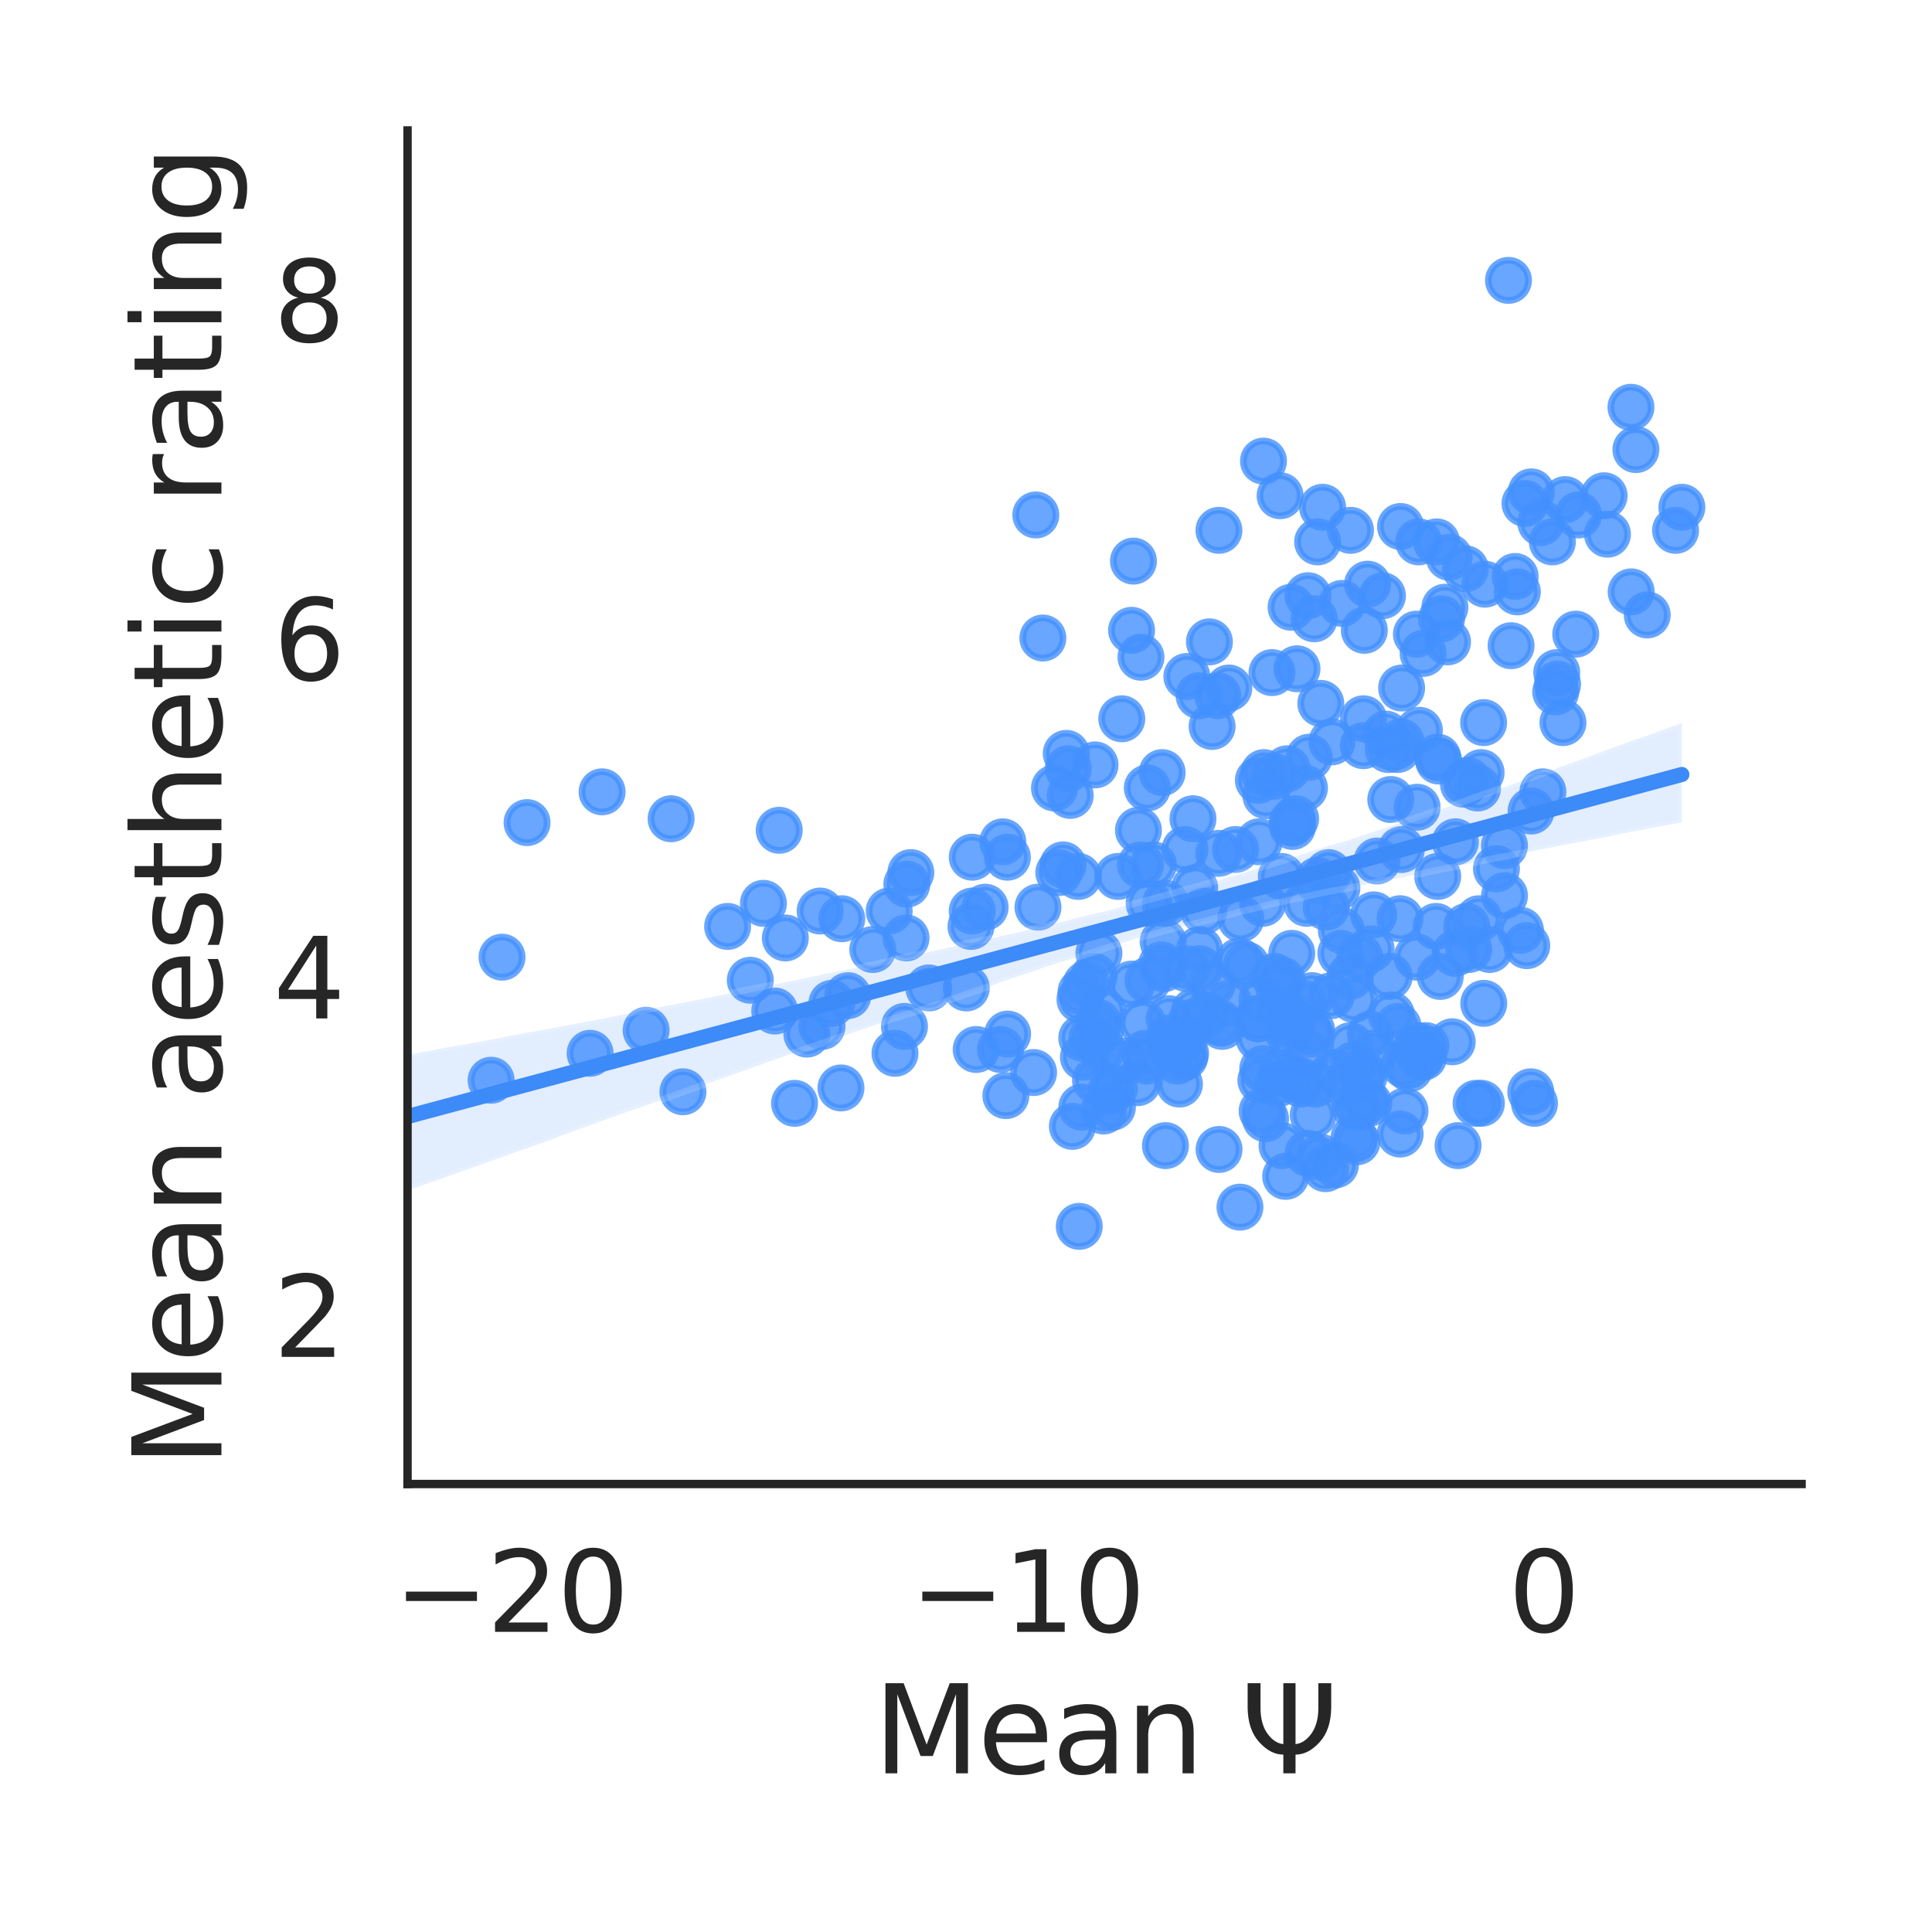 <?xml version="1.0" encoding="utf-8" standalone="no"?>
<!DOCTYPE svg PUBLIC "-//W3C//DTD SVG 1.1//EN"
  "http://www.w3.org/Graphics/SVG/1.1/DTD/svg11.dtd">
<svg xmlns:xlink="http://www.w3.org/1999/xlink" width="288pt" height="288pt" viewBox="0 0 288 288" xmlns="http://www.w3.org/2000/svg" version="1.1">
 <defs>
  <style type="text/css">*{stroke-linejoin: round; stroke-linecap: butt}</style>
 </defs>
 <g id="figure_1">
  <g id="patch_1">
   <path d="M 0 288 
L 288 288 
L 288 0 
L 0 0 
z
" style="fill: #ffffff"/>
  </g>
  <g id="axes_1">
   <g id="patch_2">
    <path d="M 60.75 221.22 
L 268.56 221.22 
L 268.56 19.44 
L 60.75 19.44 
z
" style="fill: #ffffff"/>
   </g>
   <g id="matplotlib.axis_1">
    <g id="xtick_1">
     <g id="text_1">
      <!-- −20 -->
      <g style="fill: #262626" transform="translate(58.732 243.257) scale(0.165 -0.165)">
       <defs>
        <path id="DejaVuSans-2212" d="M 678 2272 
L 4684 2272 
L 4684 1741 
L 678 1741 
L 678 2272 
z
" transform="scale(0.016)"/>
        <path id="DejaVuSans-32" d="M 1228 531 
L 3431 531 
L 3431 0 
L 469 0 
L 469 531 
Q 828 903 1448 1529 
Q 2069 2156 2228 2338 
Q 2531 2678 2651 2914 
Q 2772 3150 2772 3378 
Q 2772 3750 2511 3984 
Q 2250 4219 1831 4219 
Q 1534 4219 1204 4116 
Q 875 4013 500 3803 
L 500 4441 
Q 881 4594 1212 4672 
Q 1544 4750 1819 4750 
Q 2544 4750 2975 4387 
Q 3406 4025 3406 3419 
Q 3406 3131 3298 2873 
Q 3191 2616 2906 2266 
Q 2828 2175 2409 1742 
Q 1991 1309 1228 531 
z
" transform="scale(0.016)"/>
        <path id="DejaVuSans-30" d="M 2034 4250 
Q 1547 4250 1301 3770 
Q 1056 3291 1056 2328 
Q 1056 1369 1301 889 
Q 1547 409 2034 409 
Q 2525 409 2770 889 
Q 3016 1369 3016 2328 
Q 3016 3291 2770 3770 
Q 2525 4250 2034 4250 
z
M 2034 4750 
Q 2819 4750 3233 4129 
Q 3647 3509 3647 2328 
Q 3647 1150 3233 529 
Q 2819 -91 2034 -91 
Q 1250 -91 836 529 
Q 422 1150 422 2328 
Q 422 3509 836 4129 
Q 1250 4750 2034 4750 
z
" transform="scale(0.016)"/>
       </defs>
       <use xlink:href="#DejaVuSans-2212"/>
       <use xlink:href="#DejaVuSans-32" x="83.789"/>
       <use xlink:href="#DejaVuSans-30" x="147.412"/>
      </g>
     </g>
    </g>
    <g id="xtick_2">
     <g id="text_2">
      <!-- −10 -->
      <g style="fill: #262626" transform="translate(135.699 243.257) scale(0.165 -0.165)">
       <defs>
        <path id="DejaVuSans-31" d="M 794 531 
L 1825 531 
L 1825 4091 
L 703 3866 
L 703 4441 
L 1819 4666 
L 2450 4666 
L 2450 531 
L 3481 531 
L 3481 0 
L 794 0 
L 794 531 
z
" transform="scale(0.016)"/>
       </defs>
       <use xlink:href="#DejaVuSans-2212"/>
       <use xlink:href="#DejaVuSans-31" x="83.789"/>
       <use xlink:href="#DejaVuSans-30" x="147.412"/>
      </g>
     </g>
    </g>
    <g id="xtick_3">
     <g id="text_3">
      <!-- 0 -->
      <g style="fill: #262626" transform="translate(224.828 243.257) scale(0.165 -0.165)">
       <use xlink:href="#DejaVuSans-30"/>
      </g>
     </g>
    </g>
    <g id="text_4">
     <!-- Mean $\Psi$ -->
     <g style="fill: #262626" transform="translate(130.185 264.366) scale(0.18 -0.18)">
      <defs>
       <path id="DejaVuSans-4d" d="M 628 4666 
L 1569 4666 
L 2759 1491 
L 3956 4666 
L 4897 4666 
L 4897 0 
L 4281 0 
L 4281 4097 
L 3078 897 
L 2444 897 
L 1241 4097 
L 1241 0 
L 628 0 
L 628 4666 
z
" transform="scale(0.016)"/>
       <path id="DejaVuSans-65" d="M 3597 1894 
L 3597 1613 
L 953 1613 
Q 991 1019 1311 708 
Q 1631 397 2203 397 
Q 2534 397 2845 478 
Q 3156 559 3463 722 
L 3463 178 
Q 3153 47 2828 -22 
Q 2503 -91 2169 -91 
Q 1331 -91 842 396 
Q 353 884 353 1716 
Q 353 2575 817 3079 
Q 1281 3584 2069 3584 
Q 2775 3584 3186 3129 
Q 3597 2675 3597 1894 
z
M 3022 2063 
Q 3016 2534 2758 2815 
Q 2500 3097 2075 3097 
Q 1594 3097 1305 2825 
Q 1016 2553 972 2059 
L 3022 2063 
z
" transform="scale(0.016)"/>
       <path id="DejaVuSans-61" d="M 2194 1759 
Q 1497 1759 1228 1600 
Q 959 1441 959 1056 
Q 959 750 1161 570 
Q 1363 391 1709 391 
Q 2188 391 2477 730 
Q 2766 1069 2766 1631 
L 2766 1759 
L 2194 1759 
z
M 3341 1997 
L 3341 0 
L 2766 0 
L 2766 531 
Q 2569 213 2275 61 
Q 1981 -91 1556 -91 
Q 1019 -91 701 211 
Q 384 513 384 1019 
Q 384 1609 779 1909 
Q 1175 2209 1959 2209 
L 2766 2209 
L 2766 2266 
Q 2766 2663 2505 2880 
Q 2244 3097 1772 3097 
Q 1472 3097 1187 3025 
Q 903 2953 641 2809 
L 641 3341 
Q 956 3463 1253 3523 
Q 1550 3584 1831 3584 
Q 2591 3584 2966 3190 
Q 3341 2797 3341 1997 
z
" transform="scale(0.016)"/>
       <path id="DejaVuSans-6e" d="M 3513 2113 
L 3513 0 
L 2938 0 
L 2938 2094 
Q 2938 2591 2744 2837 
Q 2550 3084 2163 3084 
Q 1697 3084 1428 2787 
Q 1159 2491 1159 1978 
L 1159 0 
L 581 0 
L 581 3500 
L 1159 3500 
L 1159 2956 
Q 1366 3272 1645 3428 
Q 1925 3584 2291 3584 
Q 2894 3584 3203 3211 
Q 3513 2838 3513 2113 
z
" transform="scale(0.016)"/>
       <path id="DejaVuSans-20" transform="scale(0.016)"/>
       <path id="DejaVuSans-3a8" d="M 2206 0 
Q 2209 419 2206 969 
Q 1538 969 950 1625 
Q 375 2263 359 3388 
L 359 4666 
L 1025 4666 
L 1025 3388 
Q 1025 2506 1431 1994 
Q 1775 1556 2206 1513 
L 2206 4666 
L 2838 4666 
L 2838 1513 
Q 3269 1556 3613 1994 
Q 4019 2506 4019 3388 
L 4019 4666 
L 4684 4666 
L 4684 3388 
Q 4669 2263 4094 1625 
Q 3506 969 2838 969 
Q 2834 744 2838 0 
L 2206 0 
z
" transform="scale(0.016)"/>
      </defs>
      <use xlink:href="#DejaVuSans-4d" transform="translate(0 0.094)"/>
      <use xlink:href="#DejaVuSans-65" transform="translate(86.279 0.094)"/>
      <use xlink:href="#DejaVuSans-61" transform="translate(147.803 0.094)"/>
      <use xlink:href="#DejaVuSans-6e" transform="translate(209.082 0.094)"/>
      <use xlink:href="#DejaVuSans-20" transform="translate(272.461 0.094)"/>
      <use xlink:href="#DejaVuSans-3a8" transform="translate(304.248 0.094)"/>
     </g>
    </g>
   </g>
   <g id="matplotlib.axis_2">
    <g id="ytick_1">
     <g id="text_5">
      <!-- 2 -->
      <g style="fill: #262626" transform="translate(40.752 202.266) scale(0.165 -0.165)">
       <use xlink:href="#DejaVuSans-32"/>
      </g>
     </g>
    </g>
    <g id="ytick_2">
     <g id="text_6">
      <!-- 4 -->
      <g style="fill: #262626" transform="translate(40.752 151.821) scale(0.165 -0.165)">
       <defs>
        <path id="DejaVuSans-34" d="M 2419 4116 
L 825 1625 
L 2419 1625 
L 2419 4116 
z
M 2253 4666 
L 3047 4666 
L 3047 1625 
L 3713 1625 
L 3713 1100 
L 3047 1100 
L 3047 0 
L 2419 0 
L 2419 1100 
L 313 1100 
L 313 1709 
L 2253 4666 
z
" transform="scale(0.016)"/>
       </defs>
       <use xlink:href="#DejaVuSans-34"/>
      </g>
     </g>
    </g>
    <g id="ytick_3">
     <g id="text_7">
      <!-- 6 -->
      <g style="fill: #262626" transform="translate(40.752 101.376) scale(0.165 -0.165)">
       <defs>
        <path id="DejaVuSans-36" d="M 2113 2584 
Q 1688 2584 1439 2293 
Q 1191 2003 1191 1497 
Q 1191 994 1439 701 
Q 1688 409 2113 409 
Q 2538 409 2786 701 
Q 3034 994 3034 1497 
Q 3034 2003 2786 2293 
Q 2538 2584 2113 2584 
z
M 3366 4563 
L 3366 3988 
Q 3128 4100 2886 4159 
Q 2644 4219 2406 4219 
Q 1781 4219 1451 3797 
Q 1122 3375 1075 2522 
Q 1259 2794 1537 2939 
Q 1816 3084 2150 3084 
Q 2853 3084 3261 2657 
Q 3669 2231 3669 1497 
Q 3669 778 3244 343 
Q 2819 -91 2113 -91 
Q 1303 -91 875 529 
Q 447 1150 447 2328 
Q 447 3434 972 4092 
Q 1497 4750 2381 4750 
Q 2619 4750 2861 4703 
Q 3103 4656 3366 4563 
z
" transform="scale(0.016)"/>
       </defs>
       <use xlink:href="#DejaVuSans-36"/>
      </g>
     </g>
    </g>
    <g id="ytick_4">
     <g id="text_8">
      <!-- 8 -->
      <g style="fill: #262626" transform="translate(40.752 50.931) scale(0.165 -0.165)">
       <defs>
        <path id="DejaVuSans-38" d="M 2034 2216 
Q 1584 2216 1326 1975 
Q 1069 1734 1069 1313 
Q 1069 891 1326 650 
Q 1584 409 2034 409 
Q 2484 409 2743 651 
Q 3003 894 3003 1313 
Q 3003 1734 2745 1975 
Q 2488 2216 2034 2216 
z
M 1403 2484 
Q 997 2584 770 2862 
Q 544 3141 544 3541 
Q 544 4100 942 4425 
Q 1341 4750 2034 4750 
Q 2731 4750 3128 4425 
Q 3525 4100 3525 3541 
Q 3525 3141 3298 2862 
Q 3072 2584 2669 2484 
Q 3125 2378 3379 2068 
Q 3634 1759 3634 1313 
Q 3634 634 3220 271 
Q 2806 -91 2034 -91 
Q 1263 -91 848 271 
Q 434 634 434 1313 
Q 434 1759 690 2068 
Q 947 2378 1403 2484 
z
M 1172 3481 
Q 1172 3119 1398 2916 
Q 1625 2713 2034 2713 
Q 2441 2713 2670 2916 
Q 2900 3119 2900 3481 
Q 2900 3844 2670 4047 
Q 2441 4250 2034 4250 
Q 1625 4250 1398 4047 
Q 1172 3844 1172 3481 
z
" transform="scale(0.016)"/>
       </defs>
       <use xlink:href="#DejaVuSans-38"/>
      </g>
     </g>
    </g>
    <g id="text_9">
     <!-- Mean aesthetic rating -->
     <g style="fill: #262626" transform="translate(33.008 218.722) rotate(-90) scale(0.18 -0.18)">
      <defs>
       <path id="DejaVuSans-73" d="M 2834 3397 
L 2834 2853 
Q 2591 2978 2328 3040 
Q 2066 3103 1784 3103 
Q 1356 3103 1142 2972 
Q 928 2841 928 2578 
Q 928 2378 1081 2264 
Q 1234 2150 1697 2047 
L 1894 2003 
Q 2506 1872 2764 1633 
Q 3022 1394 3022 966 
Q 3022 478 2636 193 
Q 2250 -91 1575 -91 
Q 1294 -91 989 -36 
Q 684 19 347 128 
L 347 722 
Q 666 556 975 473 
Q 1284 391 1588 391 
Q 1994 391 2212 530 
Q 2431 669 2431 922 
Q 2431 1156 2273 1281 
Q 2116 1406 1581 1522 
L 1381 1569 
Q 847 1681 609 1914 
Q 372 2147 372 2553 
Q 372 3047 722 3315 
Q 1072 3584 1716 3584 
Q 2034 3584 2315 3537 
Q 2597 3491 2834 3397 
z
" transform="scale(0.016)"/>
       <path id="DejaVuSans-74" d="M 1172 4494 
L 1172 3500 
L 2356 3500 
L 2356 3053 
L 1172 3053 
L 1172 1153 
Q 1172 725 1289 603 
Q 1406 481 1766 481 
L 2356 481 
L 2356 0 
L 1766 0 
Q 1100 0 847 248 
Q 594 497 594 1153 
L 594 3053 
L 172 3053 
L 172 3500 
L 594 3500 
L 594 4494 
L 1172 4494 
z
" transform="scale(0.016)"/>
       <path id="DejaVuSans-68" d="M 3513 2113 
L 3513 0 
L 2938 0 
L 2938 2094 
Q 2938 2591 2744 2837 
Q 2550 3084 2163 3084 
Q 1697 3084 1428 2787 
Q 1159 2491 1159 1978 
L 1159 0 
L 581 0 
L 581 4863 
L 1159 4863 
L 1159 2956 
Q 1366 3272 1645 3428 
Q 1925 3584 2291 3584 
Q 2894 3584 3203 3211 
Q 3513 2838 3513 2113 
z
" transform="scale(0.016)"/>
       <path id="DejaVuSans-69" d="M 603 3500 
L 1178 3500 
L 1178 0 
L 603 0 
L 603 3500 
z
M 603 4863 
L 1178 4863 
L 1178 4134 
L 603 4134 
L 603 4863 
z
" transform="scale(0.016)"/>
       <path id="DejaVuSans-63" d="M 3122 3366 
L 3122 2828 
Q 2878 2963 2633 3030 
Q 2388 3097 2138 3097 
Q 1578 3097 1268 2742 
Q 959 2388 959 1747 
Q 959 1106 1268 751 
Q 1578 397 2138 397 
Q 2388 397 2633 464 
Q 2878 531 3122 666 
L 3122 134 
Q 2881 22 2623 -34 
Q 2366 -91 2075 -91 
Q 1284 -91 818 406 
Q 353 903 353 1747 
Q 353 2603 823 3093 
Q 1294 3584 2113 3584 
Q 2378 3584 2631 3529 
Q 2884 3475 3122 3366 
z
" transform="scale(0.016)"/>
       <path id="DejaVuSans-72" d="M 2631 2963 
Q 2534 3019 2420 3045 
Q 2306 3072 2169 3072 
Q 1681 3072 1420 2755 
Q 1159 2438 1159 1844 
L 1159 0 
L 581 0 
L 581 3500 
L 1159 3500 
L 1159 2956 
Q 1341 3275 1631 3429 
Q 1922 3584 2338 3584 
Q 2397 3584 2469 3576 
Q 2541 3569 2628 3553 
L 2631 2963 
z
" transform="scale(0.016)"/>
       <path id="DejaVuSans-67" d="M 2906 1791 
Q 2906 2416 2648 2759 
Q 2391 3103 1925 3103 
Q 1463 3103 1205 2759 
Q 947 2416 947 1791 
Q 947 1169 1205 825 
Q 1463 481 1925 481 
Q 2391 481 2648 825 
Q 2906 1169 2906 1791 
z
M 3481 434 
Q 3481 -459 3084 -895 
Q 2688 -1331 1869 -1331 
Q 1566 -1331 1297 -1286 
Q 1028 -1241 775 -1147 
L 775 -588 
Q 1028 -725 1275 -790 
Q 1522 -856 1778 -856 
Q 2344 -856 2625 -561 
Q 2906 -266 2906 331 
L 2906 616 
Q 2728 306 2450 153 
Q 2172 0 1784 0 
Q 1141 0 747 490 
Q 353 981 353 1791 
Q 353 2603 747 3093 
Q 1141 3584 1784 3584 
Q 2172 3584 2450 3431 
Q 2728 3278 2906 2969 
L 2906 3500 
L 3481 3500 
L 3481 434 
z
" transform="scale(0.016)"/>
      </defs>
      <use xlink:href="#DejaVuSans-4d"/>
      <use xlink:href="#DejaVuSans-65" x="86.279"/>
      <use xlink:href="#DejaVuSans-61" x="147.803"/>
      <use xlink:href="#DejaVuSans-6e" x="209.082"/>
      <use xlink:href="#DejaVuSans-20" x="272.461"/>
      <use xlink:href="#DejaVuSans-61" x="304.248"/>
      <use xlink:href="#DejaVuSans-65" x="365.527"/>
      <use xlink:href="#DejaVuSans-73" x="427.051"/>
      <use xlink:href="#DejaVuSans-74" x="479.15"/>
      <use xlink:href="#DejaVuSans-68" x="518.359"/>
      <use xlink:href="#DejaVuSans-65" x="581.738"/>
      <use xlink:href="#DejaVuSans-74" x="643.262"/>
      <use xlink:href="#DejaVuSans-69" x="682.471"/>
      <use xlink:href="#DejaVuSans-63" x="710.254"/>
      <use xlink:href="#DejaVuSans-20" x="765.234"/>
      <use xlink:href="#DejaVuSans-72" x="797.021"/>
      <use xlink:href="#DejaVuSans-61" x="838.135"/>
      <use xlink:href="#DejaVuSans-74" x="899.414"/>
      <use xlink:href="#DejaVuSans-69" x="938.623"/>
      <use xlink:href="#DejaVuSans-6e" x="966.406"/>
      <use xlink:href="#DejaVuSans-67" x="1029.785"/>
     </g>
    </g>
   </g>
   <g id="PathCollection_1">
    <defs>
     <path id="m6c531c084f" d="M 0 3 
C 0.796 3 1.559 2.684 2.121 2.121 
C 2.684 1.559 3 0.796 3 0 
C 3 -0.796 2.684 -1.559 2.121 -2.121 
C 1.559 -2.684 0.796 -3 0 -3 
C -0.796 -3 -1.559 -2.684 -2.121 -2.121 
C -2.684 -1.559 -3 -0.796 -3 0 
C -3 0.796 -2.684 1.559 -2.121 2.121 
C -1.559 2.684 -0.796 3 0 3 
z
" style="stroke: #4390ff; stroke-opacity: 0.8"/>
    </defs>
    <g clip-path="url(#pec58d8f1db)">
     <use xlink:href="#m6c531c084f" x="211.246" y="142.686" style="fill: #4390ff; fill-opacity: 0.8; stroke: #4390ff; stroke-opacity: 0.8"/>
     <use xlink:href="#m6c531c084f" x="221.16" y="107.719" style="fill: #4390ff; fill-opacity: 0.8; stroke: #4390ff; stroke-opacity: 0.8"/>
     <use xlink:href="#m6c531c084f" x="194.985" y="88.802" style="fill: #4390ff; fill-opacity: 0.8; stroke: #4390ff; stroke-opacity: 0.8"/>
     <use xlink:href="#m6c531c084f" x="187.582" y="116.317" style="fill: #4390ff; fill-opacity: 0.8; stroke: #4390ff; stroke-opacity: 0.8"/>
     <use xlink:href="#m6c531c084f" x="194.454" y="117.464" style="fill: #4390ff; fill-opacity: 0.8; stroke: #4390ff; stroke-opacity: 0.8"/>
     <use xlink:href="#m6c531c084f" x="201.331" y="155.871" style="fill: #4390ff; fill-opacity: 0.8; stroke: #4390ff; stroke-opacity: 0.8"/>
     <use xlink:href="#m6c531c084f" x="201.984" y="165.043" style="fill: #4390ff; fill-opacity: 0.8; stroke: #4390ff; stroke-opacity: 0.8"/>
     <use xlink:href="#m6c531c084f" x="195.76" y="166.189" style="fill: #4390ff; fill-opacity: 0.8; stroke: #4390ff; stroke-opacity: 0.8"/>
     <use xlink:href="#m6c531c084f" x="204.776" y="136.381" style="fill: #4390ff; fill-opacity: 0.8; stroke: #4390ff; stroke-opacity: 0.8"/>
     <use xlink:href="#m6c531c084f" x="198.883" y="159.883" style="fill: #4390ff; fill-opacity: 0.8; stroke: #4390ff; stroke-opacity: 0.8"/>
     <use xlink:href="#m6c531c084f" x="175.816" y="161.603" style="fill: #4390ff; fill-opacity: 0.8; stroke: #4390ff; stroke-opacity: 0.8"/>
     <use xlink:href="#m6c531c084f" x="192.602" y="160.457" style="fill: #4390ff; fill-opacity: 0.8; stroke: #4390ff; stroke-opacity: 0.8"/>
     <use xlink:href="#m6c531c084f" x="162.783" y="154.724" style="fill: #4390ff; fill-opacity: 0.8; stroke: #4390ff; stroke-opacity: 0.8"/>
     <use xlink:href="#m6c531c084f" x="228.239" y="120.903" style="fill: #4390ff; fill-opacity: 0.8; stroke: #4390ff; stroke-opacity: 0.8"/>
     <use xlink:href="#m6c531c084f" x="211.243" y="120.33" style="fill: #4390ff; fill-opacity: 0.8; stroke: #4390ff; stroke-opacity: 0.8"/>
     <use xlink:href="#m6c531c084f" x="163.239" y="114.024" style="fill: #4390ff; fill-opacity: 0.8; stroke: #4390ff; stroke-opacity: 0.8"/>
     <use xlink:href="#m6c531c084f" x="176.637" y="126.636" style="fill: #4390ff; fill-opacity: 0.8; stroke: #4390ff; stroke-opacity: 0.8"/>
     <use xlink:href="#m6c531c084f" x="181.678" y="127.209" style="fill: #4390ff; fill-opacity: 0.8; stroke: #4390ff; stroke-opacity: 0.8"/>
     <use xlink:href="#m6c531c084f" x="100.037" y="122.05" style="fill: #4390ff; fill-opacity: 0.8; stroke: #4390ff; stroke-opacity: 0.8"/>
     <use xlink:href="#m6c531c084f" x="125.484" y="136.954" style="fill: #4390ff; fill-opacity: 0.8; stroke: #4390ff; stroke-opacity: 0.8"/>
     <use xlink:href="#m6c531c084f" x="118.441" y="164.469" style="fill: #4390ff; fill-opacity: 0.8; stroke: #4390ff; stroke-opacity: 0.8"/>
     <use xlink:href="#m6c531c084f" x="163.814" y="142.113" style="fill: #4390ff; fill-opacity: 0.8; stroke: #4390ff; stroke-opacity: 0.8"/>
     <use xlink:href="#m6c531c084f" x="211.143" y="94.534" style="fill: #4390ff; fill-opacity: 0.8; stroke: #4390ff; stroke-opacity: 0.8"/>
     <use xlink:href="#m6c531c084f" x="227.326" y="75.044" style="fill: #4390ff; fill-opacity: 0.8; stroke: #4390ff; stroke-opacity: 0.8"/>
     <use xlink:href="#m6c531c084f" x="211.15" y="156.444" style="fill: #4390ff; fill-opacity: 0.8; stroke: #4390ff; stroke-opacity: 0.8"/>
     <use xlink:href="#m6c531c084f" x="209.441" y="165.616" style="fill: #4390ff; fill-opacity: 0.8; stroke: #4390ff; stroke-opacity: 0.8"/>
     <use xlink:href="#m6c531c084f" x="210.129" y="159.31" style="fill: #4390ff; fill-opacity: 0.8; stroke: #4390ff; stroke-opacity: 0.8"/>
     <use xlink:href="#m6c531c084f" x="228.187" y="162.75" style="fill: #4390ff; fill-opacity: 0.8; stroke: #4390ff; stroke-opacity: 0.8"/>
     <use xlink:href="#m6c531c084f" x="184.731" y="143.26" style="fill: #4390ff; fill-opacity: 0.8; stroke: #4390ff; stroke-opacity: 0.8"/>
     <use xlink:href="#m6c531c084f" x="187.536" y="151.858" style="fill: #4390ff; fill-opacity: 0.8; stroke: #4390ff; stroke-opacity: 0.8"/>
     <use xlink:href="#m6c531c084f" x="203.123" y="159.883" style="fill: #4390ff; fill-opacity: 0.8; stroke: #4390ff; stroke-opacity: 0.8"/>
     <use xlink:href="#m6c531c084f" x="171.114" y="146.126" style="fill: #4390ff; fill-opacity: 0.8; stroke: #4390ff; stroke-opacity: 0.8"/>
     <use xlink:href="#m6c531c084f" x="163.719" y="152.431" style="fill: #4390ff; fill-opacity: 0.8; stroke: #4390ff; stroke-opacity: 0.8"/>
     <use xlink:href="#m6c531c084f" x="192.224" y="153.005" style="fill: #4390ff; fill-opacity: 0.8; stroke: #4390ff; stroke-opacity: 0.8"/>
     <use xlink:href="#m6c531c084f" x="220.461" y="136.954" style="fill: #4390ff; fill-opacity: 0.8; stroke: #4390ff; stroke-opacity: 0.8"/>
     <use xlink:href="#m6c531c084f" x="195.524" y="153.578" style="fill: #4390ff; fill-opacity: 0.8; stroke: #4390ff; stroke-opacity: 0.8"/>
     <use xlink:href="#m6c531c084f" x="196.839" y="172.495" style="fill: #4390ff; fill-opacity: 0.8; stroke: #4390ff; stroke-opacity: 0.8"/>
     <use xlink:href="#m6c531c084f" x="178.057" y="150.712" style="fill: #4390ff; fill-opacity: 0.8; stroke: #4390ff; stroke-opacity: 0.8"/>
     <use xlink:href="#m6c531c084f" x="174.137" y="155.871" style="fill: #4390ff; fill-opacity: 0.8; stroke: #4390ff; stroke-opacity: 0.8"/>
     <use xlink:href="#m6c531c084f" x="191.132" y="146.126" style="fill: #4390ff; fill-opacity: 0.8; stroke: #4390ff; stroke-opacity: 0.8"/>
     <use xlink:href="#m6c531c084f" x="192.607" y="122.623" style="fill: #4390ff; fill-opacity: 0.8; stroke: #4390ff; stroke-opacity: 0.8"/>
     <use xlink:href="#m6c531c084f" x="181.534" y="103.706" style="fill: #4390ff; fill-opacity: 0.8; stroke: #4390ff; stroke-opacity: 0.8"/>
     <use xlink:href="#m6c531c084f" x="189.94" y="115.744" style="fill: #4390ff; fill-opacity: 0.8; stroke: #4390ff; stroke-opacity: 0.8"/>
     <use xlink:href="#m6c531c084f" x="184.176" y="126.636" style="fill: #4390ff; fill-opacity: 0.8; stroke: #4390ff; stroke-opacity: 0.8"/>
     <use xlink:href="#m6c531c084f" x="184.839" y="179.947" style="fill: #4390ff; fill-opacity: 0.8; stroke: #4390ff; stroke-opacity: 0.8"/>
     <use xlink:href="#m6c531c084f" x="188.651" y="166.762" style="fill: #4390ff; fill-opacity: 0.8; stroke: #4390ff; stroke-opacity: 0.8"/>
     <use xlink:href="#m6c531c084f" x="183.228" y="149.565" style="fill: #4390ff; fill-opacity: 0.8; stroke: #4390ff; stroke-opacity: 0.8"/>
     <use xlink:href="#m6c531c084f" x="164.334" y="156.444" style="fill: #4390ff; fill-opacity: 0.8; stroke: #4390ff; stroke-opacity: 0.8"/>
     <use xlink:href="#m6c531c084f" x="199.88" y="142.113" style="fill: #4390ff; fill-opacity: 0.8; stroke: #4390ff; stroke-opacity: 0.8"/>
     <use xlink:href="#m6c531c084f" x="168.69" y="146.699" style="fill: #4390ff; fill-opacity: 0.8; stroke: #4390ff; stroke-opacity: 0.8"/>
     <use xlink:href="#m6c531c084f" x="150.171" y="127.782" style="fill: #4390ff; fill-opacity: 0.8; stroke: #4390ff; stroke-opacity: 0.8"/>
     <use xlink:href="#m6c531c084f" x="135.778" y="130.075" style="fill: #4390ff; fill-opacity: 0.8; stroke: #4390ff; stroke-opacity: 0.8"/>
     <use xlink:href="#m6c531c084f" x="208.893" y="126.636" style="fill: #4390ff; fill-opacity: 0.8; stroke: #4390ff; stroke-opacity: 0.8"/>
     <use xlink:href="#m6c531c084f" x="208.777" y="78.484" style="fill: #4390ff; fill-opacity: 0.8; stroke: #4390ff; stroke-opacity: 0.8"/>
     <use xlink:href="#m6c531c084f" x="215.389" y="90.522" style="fill: #4390ff; fill-opacity: 0.8; stroke: #4390ff; stroke-opacity: 0.8"/>
     <use xlink:href="#m6c531c084f" x="228.268" y="73.324" style="fill: #4390ff; fill-opacity: 0.8; stroke: #4390ff; stroke-opacity: 0.8"/>
     <use xlink:href="#m6c531c084f" x="211.478" y="80.777" style="fill: #4390ff; fill-opacity: 0.8; stroke: #4390ff; stroke-opacity: 0.8"/>
     <use xlink:href="#m6c531c084f" x="214.152" y="80.777" style="fill: #4390ff; fill-opacity: 0.8; stroke: #4390ff; stroke-opacity: 0.8"/>
     <use xlink:href="#m6c531c084f" x="226.189" y="88.229" style="fill: #4390ff; fill-opacity: 0.8; stroke: #4390ff; stroke-opacity: 0.8"/>
     <use xlink:href="#m6c531c084f" x="229.679" y="77.91" style="fill: #4390ff; fill-opacity: 0.8; stroke: #4390ff; stroke-opacity: 0.8"/>
     <use xlink:href="#m6c531c084f" x="245.55" y="91.668" style="fill: #4390ff; fill-opacity: 0.8; stroke: #4390ff; stroke-opacity: 0.8"/>
     <use xlink:href="#m6c531c084f" x="202.704" y="142.686" style="fill: #4390ff; fill-opacity: 0.8; stroke: #4390ff; stroke-opacity: 0.8"/>
     <use xlink:href="#m6c531c084f" x="191.109" y="170.775" style="fill: #4390ff; fill-opacity: 0.8; stroke: #4390ff; stroke-opacity: 0.8"/>
     <use xlink:href="#m6c531c084f" x="179.754" y="151.285" style="fill: #4390ff; fill-opacity: 0.8; stroke: #4390ff; stroke-opacity: 0.8"/>
     <use xlink:href="#m6c531c084f" x="216.479" y="155.298" style="fill: #4390ff; fill-opacity: 0.8; stroke: #4390ff; stroke-opacity: 0.8"/>
     <use xlink:href="#m6c531c084f" x="204.875" y="157.017" style="fill: #4390ff; fill-opacity: 0.8; stroke: #4390ff; stroke-opacity: 0.8"/>
     <use xlink:href="#m6c531c084f" x="160.99" y="148.992" style="fill: #4390ff; fill-opacity: 0.8; stroke: #4390ff; stroke-opacity: 0.8"/>
     <use xlink:href="#m6c531c084f" x="169.596" y="161.39" style="fill: #4390ff; fill-opacity: 0.8; stroke: #4390ff; stroke-opacity: 0.8"/>
     <use xlink:href="#m6c531c084f" x="228.743" y="164.469" style="fill: #4390ff; fill-opacity: 0.8; stroke: #4390ff; stroke-opacity: 0.8"/>
     <use xlink:href="#m6c531c084f" x="201.828" y="148.992" style="fill: #4390ff; fill-opacity: 0.8; stroke: #4390ff; stroke-opacity: 0.8"/>
     <use xlink:href="#m6c531c084f" x="176.908" y="144.406" style="fill: #4390ff; fill-opacity: 0.8; stroke: #4390ff; stroke-opacity: 0.8"/>
     <use xlink:href="#m6c531c084f" x="214.696" y="145.553" style="fill: #4390ff; fill-opacity: 0.8; stroke: #4390ff; stroke-opacity: 0.8"/>
     <use xlink:href="#m6c531c084f" x="231.908" y="103.133" style="fill: #4390ff; fill-opacity: 0.8; stroke: #4390ff; stroke-opacity: 0.8"/>
     <use xlink:href="#m6c531c084f" x="232.064" y="100.267" style="fill: #4390ff; fill-opacity: 0.8; stroke: #4390ff; stroke-opacity: 0.8"/>
     <use xlink:href="#m6c531c084f" x="218.787" y="116.317" style="fill: #4390ff; fill-opacity: 0.8; stroke: #4390ff; stroke-opacity: 0.8"/>
     <use xlink:href="#m6c531c084f" x="216.916" y="142.113" style="fill: #4390ff; fill-opacity: 0.8; stroke: #4390ff; stroke-opacity: 0.8"/>
     <use xlink:href="#m6c531c084f" x="192.168" y="154.151" style="fill: #4390ff; fill-opacity: 0.8; stroke: #4390ff; stroke-opacity: 0.8"/>
     <use xlink:href="#m6c531c084f" x="150.204" y="154.151" style="fill: #4390ff; fill-opacity: 0.8; stroke: #4390ff; stroke-opacity: 0.8"/>
     <use xlink:href="#m6c531c084f" x="161.151" y="147.845" style="fill: #4390ff; fill-opacity: 0.8; stroke: #4390ff; stroke-opacity: 0.8"/>
     <use xlink:href="#m6c531c084f" x="165.824" y="165.043" style="fill: #4390ff; fill-opacity: 0.8; stroke: #4390ff; stroke-opacity: 0.8"/>
     <use xlink:href="#m6c531c084f" x="164.512" y="165.616" style="fill: #4390ff; fill-opacity: 0.8; stroke: #4390ff; stroke-opacity: 0.8"/>
     <use xlink:href="#m6c531c084f" x="199.076" y="173.641" style="fill: #4390ff; fill-opacity: 0.8; stroke: #4390ff; stroke-opacity: 0.8"/>
     <use xlink:href="#m6c531c084f" x="181.721" y="171.348" style="fill: #4390ff; fill-opacity: 0.8; stroke: #4390ff; stroke-opacity: 0.8"/>
     <use xlink:href="#m6c531c084f" x="190.412" y="161.603" style="fill: #4390ff; fill-opacity: 0.8; stroke: #4390ff; stroke-opacity: 0.8"/>
     <use xlink:href="#m6c531c084f" x="197.601" y="174.214" style="fill: #4390ff; fill-opacity: 0.8; stroke: #4390ff; stroke-opacity: 0.8"/>
     <use xlink:href="#m6c531c084f" x="217.351" y="170.775" style="fill: #4390ff; fill-opacity: 0.8; stroke: #4390ff; stroke-opacity: 0.8"/>
     <use xlink:href="#m6c531c084f" x="220.04" y="164.469" style="fill: #4390ff; fill-opacity: 0.8; stroke: #4390ff; stroke-opacity: 0.8"/>
     <use xlink:href="#m6c531c084f" x="208.719" y="169.055" style="fill: #4390ff; fill-opacity: 0.8; stroke: #4390ff; stroke-opacity: 0.8"/>
     <use xlink:href="#m6c531c084f" x="194.996" y="171.921" style="fill: #4390ff; fill-opacity: 0.8; stroke: #4390ff; stroke-opacity: 0.8"/>
     <use xlink:href="#m6c531c084f" x="208.702" y="136.954" style="fill: #4390ff; fill-opacity: 0.8; stroke: #4390ff; stroke-opacity: 0.8"/>
     <use xlink:href="#m6c531c084f" x="208.305" y="111.731" style="fill: #4390ff; fill-opacity: 0.8; stroke: #4390ff; stroke-opacity: 0.8"/>
     <use xlink:href="#m6c531c084f" x="183.18" y="102.56" style="fill: #4390ff; fill-opacity: 0.8; stroke: #4390ff; stroke-opacity: 0.8"/>
     <use xlink:href="#m6c531c084f" x="159.539" y="118.57" style="fill: #4390ff; fill-opacity: 0.8; stroke: #4390ff; stroke-opacity: 0.8"/>
     <use xlink:href="#m6c531c084f" x="209.342" y="158.737" style="fill: #4390ff; fill-opacity: 0.8; stroke: #4390ff; stroke-opacity: 0.8"/>
     <use xlink:href="#m6c531c084f" x="227.593" y="140.967" style="fill: #4390ff; fill-opacity: 0.8; stroke: #4390ff; stroke-opacity: 0.8"/>
     <use xlink:href="#m6c531c084f" x="224.268" y="126.062" style="fill: #4390ff; fill-opacity: 0.8; stroke: #4390ff; stroke-opacity: 0.8"/>
     <use xlink:href="#m6c531c084f" x="218.158" y="116.891" style="fill: #4390ff; fill-opacity: 0.8; stroke: #4390ff; stroke-opacity: 0.8"/>
     <use xlink:href="#m6c531c084f" x="206.587" y="109.438" style="fill: #4390ff; fill-opacity: 0.8; stroke: #4390ff; stroke-opacity: 0.8"/>
     <use xlink:href="#m6c531c084f" x="221.18" y="149.565" style="fill: #4390ff; fill-opacity: 0.8; stroke: #4390ff; stroke-opacity: 0.8"/>
     <use xlink:href="#m6c531c084f" x="193.741" y="161.03" style="fill: #4390ff; fill-opacity: 0.8; stroke: #4390ff; stroke-opacity: 0.8"/>
     <use xlink:href="#m6c531c084f" x="188.145" y="165.616" style="fill: #4390ff; fill-opacity: 0.8; stroke: #4390ff; stroke-opacity: 0.8"/>
     <use xlink:href="#m6c531c084f" x="194.968" y="157.017" style="fill: #4390ff; fill-opacity: 0.8; stroke: #4390ff; stroke-opacity: 0.8"/>
     <use xlink:href="#m6c531c084f" x="196.053" y="161.603" style="fill: #4390ff; fill-opacity: 0.8; stroke: #4390ff; stroke-opacity: 0.8"/>
     <use xlink:href="#m6c531c084f" x="194.348" y="149.565" style="fill: #4390ff; fill-opacity: 0.8; stroke: #4390ff; stroke-opacity: 0.8"/>
     <use xlink:href="#m6c531c084f" x="163.083" y="145.553" style="fill: #4390ff; fill-opacity: 0.8; stroke: #4390ff; stroke-opacity: 0.8"/>
     <use xlink:href="#m6c531c084f" x="195.319" y="154.151" style="fill: #4390ff; fill-opacity: 0.8; stroke: #4390ff; stroke-opacity: 0.8"/>
     <use xlink:href="#m6c531c084f" x="181.728" y="152.431" style="fill: #4390ff; fill-opacity: 0.8; stroke: #4390ff; stroke-opacity: 0.8"/>
     <use xlink:href="#m6c531c084f" x="161.507" y="157.591" style="fill: #4390ff; fill-opacity: 0.8; stroke: #4390ff; stroke-opacity: 0.8"/>
     <use xlink:href="#m6c531c084f" x="192.716" y="152.431" style="fill: #4390ff; fill-opacity: 0.8; stroke: #4390ff; stroke-opacity: 0.8"/>
     <use xlink:href="#m6c531c084f" x="174.274" y="154.724" style="fill: #4390ff; fill-opacity: 0.8; stroke: #4390ff; stroke-opacity: 0.8"/>
     <use xlink:href="#m6c531c084f" x="198.459" y="148.419" style="fill: #4390ff; fill-opacity: 0.8; stroke: #4390ff; stroke-opacity: 0.8"/>
     <use xlink:href="#m6c531c084f" x="207.415" y="151.285" style="fill: #4390ff; fill-opacity: 0.8; stroke: #4390ff; stroke-opacity: 0.8"/>
     <use xlink:href="#m6c531c084f" x="187.958" y="161.03" style="fill: #4390ff; fill-opacity: 0.8; stroke: #4390ff; stroke-opacity: 0.8"/>
     <use xlink:href="#m6c531c084f" x="202.568" y="165.043" style="fill: #4390ff; fill-opacity: 0.8; stroke: #4390ff; stroke-opacity: 0.8"/>
     <use xlink:href="#m6c531c084f" x="212.545" y="155.871" style="fill: #4390ff; fill-opacity: 0.8; stroke: #4390ff; stroke-opacity: 0.8"/>
     <use xlink:href="#m6c531c084f" x="204.26" y="154.151" style="fill: #4390ff; fill-opacity: 0.8; stroke: #4390ff; stroke-opacity: 0.8"/>
     <use xlink:href="#m6c531c084f" x="159.855" y="167.909" style="fill: #4390ff; fill-opacity: 0.8; stroke: #4390ff; stroke-opacity: 0.8"/>
     <use xlink:href="#m6c531c084f" x="190.626" y="147.272" style="fill: #4390ff; fill-opacity: 0.8; stroke: #4390ff; stroke-opacity: 0.8"/>
     <use xlink:href="#m6c531c084f" x="200.539" y="161.603" style="fill: #4390ff; fill-opacity: 0.8; stroke: #4390ff; stroke-opacity: 0.8"/>
     <use xlink:href="#m6c531c084f" x="182.174" y="153.005" style="fill: #4390ff; fill-opacity: 0.8; stroke: #4390ff; stroke-opacity: 0.8"/>
     <use xlink:href="#m6c531c084f" x="160.881" y="182.813" style="fill: #4390ff; fill-opacity: 0.8; stroke: #4390ff; stroke-opacity: 0.8"/>
     <use xlink:href="#m6c531c084f" x="206.948" y="111.731" style="fill: #4390ff; fill-opacity: 0.8; stroke: #4390ff; stroke-opacity: 0.8"/>
     <use xlink:href="#m6c531c084f" x="225.254" y="96.254" style="fill: #4390ff; fill-opacity: 0.8; stroke: #4390ff; stroke-opacity: 0.8"/>
     <use xlink:href="#m6c531c084f" x="232.188" y="101.986" style="fill: #4390ff; fill-opacity: 0.8; stroke: #4390ff; stroke-opacity: 0.8"/>
     <use xlink:href="#m6c531c084f" x="168.683" y="93.961" style="fill: #4390ff; fill-opacity: 0.8; stroke: #4390ff; stroke-opacity: 0.8"/>
     <use xlink:href="#m6c531c084f" x="220.251" y="117.464" style="fill: #4390ff; fill-opacity: 0.8; stroke: #4390ff; stroke-opacity: 0.8"/>
     <use xlink:href="#m6c531c084f" x="232.987" y="107.719" style="fill: #4390ff; fill-opacity: 0.8; stroke: #4390ff; stroke-opacity: 0.8"/>
     <use xlink:href="#m6c531c084f" x="229.998" y="118.037" style="fill: #4390ff; fill-opacity: 0.8; stroke: #4390ff; stroke-opacity: 0.8"/>
     <use xlink:href="#m6c531c084f" x="231.409" y="80.777" style="fill: #4390ff; fill-opacity: 0.8; stroke: #4390ff; stroke-opacity: 0.8"/>
     <use xlink:href="#m6c531c084f" x="214.469" y="113.451" style="fill: #4390ff; fill-opacity: 0.8; stroke: #4390ff; stroke-opacity: 0.8"/>
     <use xlink:href="#m6c531c084f" x="222.051" y="141.54" style="fill: #4390ff; fill-opacity: 0.8; stroke: #4390ff; stroke-opacity: 0.8"/>
     <use xlink:href="#m6c531c084f" x="187.606" y="151.858" style="fill: #4390ff; fill-opacity: 0.8; stroke: #4390ff; stroke-opacity: 0.8"/>
     <use xlink:href="#m6c531c084f" x="174.587" y="156.444" style="fill: #4390ff; fill-opacity: 0.8; stroke: #4390ff; stroke-opacity: 0.8"/>
     <use xlink:href="#m6c531c084f" x="171.299" y="134.661" style="fill: #4390ff; fill-opacity: 0.8; stroke: #4390ff; stroke-opacity: 0.8"/>
     <use xlink:href="#m6c531c084f" x="161.256" y="154.724" style="fill: #4390ff; fill-opacity: 0.8; stroke: #4390ff; stroke-opacity: 0.8"/>
     <use xlink:href="#m6c531c084f" x="211.736" y="157.591" style="fill: #4390ff; fill-opacity: 0.8; stroke: #4390ff; stroke-opacity: 0.8"/>
     <use xlink:href="#m6c531c084f" x="212.211" y="157.591" style="fill: #4390ff; fill-opacity: 0.8; stroke: #4390ff; stroke-opacity: 0.8"/>
     <use xlink:href="#m6c531c084f" x="178.823" y="144.406" style="fill: #4390ff; fill-opacity: 0.8; stroke: #4390ff; stroke-opacity: 0.8"/>
     <use xlink:href="#m6c531c084f" x="204.033" y="164.469" style="fill: #4390ff; fill-opacity: 0.8; stroke: #4390ff; stroke-opacity: 0.8"/>
     <use xlink:href="#m6c531c084f" x="214.075" y="138.1" style="fill: #4390ff; fill-opacity: 0.8; stroke: #4390ff; stroke-opacity: 0.8"/>
     <use xlink:href="#m6c531c084f" x="203.259" y="107.146" style="fill: #4390ff; fill-opacity: 0.8; stroke: #4390ff; stroke-opacity: 0.8"/>
     <use xlink:href="#m6c531c084f" x="168.962" y="83.643" style="fill: #4390ff; fill-opacity: 0.8; stroke: #4390ff; stroke-opacity: 0.8"/>
     <use xlink:href="#m6c531c084f" x="154.408" y="76.764" style="fill: #4390ff; fill-opacity: 0.8; stroke: #4390ff; stroke-opacity: 0.8"/>
     <use xlink:href="#m6c531c084f" x="188.344" y="68.739" style="fill: #4390ff; fill-opacity: 0.8; stroke: #4390ff; stroke-opacity: 0.8"/>
     <use xlink:href="#m6c531c084f" x="243.862" y="67.019" style="fill: #4390ff; fill-opacity: 0.8; stroke: #4390ff; stroke-opacity: 0.8"/>
     <use xlink:href="#m6c531c084f" x="243.126" y="60.713" style="fill: #4390ff; fill-opacity: 0.8; stroke: #4390ff; stroke-opacity: 0.8"/>
     <use xlink:href="#m6c531c084f" x="249.774" y="79.057" style="fill: #4390ff; fill-opacity: 0.8; stroke: #4390ff; stroke-opacity: 0.8"/>
     <use xlink:href="#m6c531c084f" x="171.935" y="128.929" style="fill: #4390ff; fill-opacity: 0.8; stroke: #4390ff; stroke-opacity: 0.8"/>
     <use xlink:href="#m6c531c084f" x="158.947" y="112.305" style="fill: #4390ff; fill-opacity: 0.8; stroke: #4390ff; stroke-opacity: 0.8"/>
     <use xlink:href="#m6c531c084f" x="179.468" y="135.807" style="fill: #4390ff; fill-opacity: 0.8; stroke: #4390ff; stroke-opacity: 0.8"/>
     <use xlink:href="#m6c531c084f" x="211.322" y="155.871" style="fill: #4390ff; fill-opacity: 0.8; stroke: #4390ff; stroke-opacity: 0.8"/>
     <use xlink:href="#m6c531c084f" x="201.285" y="145.553" style="fill: #4390ff; fill-opacity: 0.8; stroke: #4390ff; stroke-opacity: 0.8"/>
     <use xlink:href="#m6c531c084f" x="192.563" y="142.113" style="fill: #4390ff; fill-opacity: 0.8; stroke: #4390ff; stroke-opacity: 0.8"/>
     <use xlink:href="#m6c531c084f" x="135.18" y="131.795" style="fill: #4390ff; fill-opacity: 0.8; stroke: #4390ff; stroke-opacity: 0.8"/>
     <use xlink:href="#m6c531c084f" x="87.966" y="157.017" style="fill: #4390ff; fill-opacity: 0.8; stroke: #4390ff; stroke-opacity: 0.8"/>
     <use xlink:href="#m6c531c084f" x="125.363" y="162.176" style="fill: #4390ff; fill-opacity: 0.8; stroke: #4390ff; stroke-opacity: 0.8"/>
     <use xlink:href="#m6c531c084f" x="187.657" y="154.724" style="fill: #4390ff; fill-opacity: 0.8; stroke: #4390ff; stroke-opacity: 0.8"/>
     <use xlink:href="#m6c531c084f" x="161.261" y="165.043" style="fill: #4390ff; fill-opacity: 0.8; stroke: #4390ff; stroke-opacity: 0.8"/>
     <use xlink:href="#m6c531c084f" x="163.307" y="161.03" style="fill: #4390ff; fill-opacity: 0.8; stroke: #4390ff; stroke-opacity: 0.8"/>
     <use xlink:href="#m6c531c084f" x="176.592" y="154.724" style="fill: #4390ff; fill-opacity: 0.8; stroke: #4390ff; stroke-opacity: 0.8"/>
     <use xlink:href="#m6c531c084f" x="166.141" y="162.176" style="fill: #4390ff; fill-opacity: 0.8; stroke: #4390ff; stroke-opacity: 0.8"/>
     <use xlink:href="#m6c531c084f" x="202.277" y="170.202" style="fill: #4390ff; fill-opacity: 0.8; stroke: #4390ff; stroke-opacity: 0.8"/>
     <use xlink:href="#m6c531c084f" x="180.716" y="146.699" style="fill: #4390ff; fill-opacity: 0.8; stroke: #4390ff; stroke-opacity: 0.8"/>
     <use xlink:href="#m6c531c084f" x="160.736" y="130.648" style="fill: #4390ff; fill-opacity: 0.8; stroke: #4390ff; stroke-opacity: 0.8"/>
     <use xlink:href="#m6c531c084f" x="193.34" y="99.693" style="fill: #4390ff; fill-opacity: 0.8; stroke: #4390ff; stroke-opacity: 0.8"/>
     <use xlink:href="#m6c531c084f" x="195.9" y="92.241" style="fill: #4390ff; fill-opacity: 0.8; stroke: #4390ff; stroke-opacity: 0.8"/>
     <use xlink:href="#m6c531c084f" x="243.159" y="88.229" style="fill: #4390ff; fill-opacity: 0.8; stroke: #4390ff; stroke-opacity: 0.8"/>
     <use xlink:href="#m6c531c084f" x="204.394" y="141.447" style="fill: #4390ff; fill-opacity: 0.8; stroke: #4390ff; stroke-opacity: 0.8"/>
     <use xlink:href="#m6c531c084f" x="194.787" y="134.661" style="fill: #4390ff; fill-opacity: 0.8; stroke: #4390ff; stroke-opacity: 0.8"/>
     <use xlink:href="#m6c531c084f" x="173.737" y="134.661" style="fill: #4390ff; fill-opacity: 0.8; stroke: #4390ff; stroke-opacity: 0.8"/>
     <use xlink:href="#m6c531c084f" x="226.652" y="138.674" style="fill: #4390ff; fill-opacity: 0.8; stroke: #4390ff; stroke-opacity: 0.8"/>
     <use xlink:href="#m6c531c084f" x="203.426" y="163.896" style="fill: #4390ff; fill-opacity: 0.8; stroke: #4390ff; stroke-opacity: 0.8"/>
     <use xlink:href="#m6c531c084f" x="188.24" y="159.31" style="fill: #4390ff; fill-opacity: 0.8; stroke: #4390ff; stroke-opacity: 0.8"/>
     <use xlink:href="#m6c531c084f" x="205.267" y="128.355" style="fill: #4390ff; fill-opacity: 0.8; stroke: #4390ff; stroke-opacity: 0.8"/>
     <use xlink:href="#m6c531c084f" x="113.801" y="134.661" style="fill: #4390ff; fill-opacity: 0.8; stroke: #4390ff; stroke-opacity: 0.8"/>
     <use xlink:href="#m6c531c084f" x="159.245" y="114.598" style="fill: #4390ff; fill-opacity: 0.8; stroke: #4390ff; stroke-opacity: 0.8"/>
     <use xlink:href="#m6c531c084f" x="144.927" y="135.807" style="fill: #4390ff; fill-opacity: 0.8; stroke: #4390ff; stroke-opacity: 0.8"/>
     <use xlink:href="#m6c531c084f" x="120.279" y="154.151" style="fill: #4390ff; fill-opacity: 0.8; stroke: #4390ff; stroke-opacity: 0.8"/>
     <use xlink:href="#m6c531c084f" x="190.645" y="150.712" style="fill: #4390ff; fill-opacity: 0.8; stroke: #4390ff; stroke-opacity: 0.8"/>
     <use xlink:href="#m6c531c084f" x="193.139" y="122.05" style="fill: #4390ff; fill-opacity: 0.8; stroke: #4390ff; stroke-opacity: 0.8"/>
     <use xlink:href="#m6c531c084f" x="161.916" y="146.699" style="fill: #4390ff; fill-opacity: 0.8; stroke: #4390ff; stroke-opacity: 0.8"/>
     <use xlink:href="#m6c531c084f" x="154.075" y="159.883" style="fill: #4390ff; fill-opacity: 0.8; stroke: #4390ff; stroke-opacity: 0.8"/>
     <use xlink:href="#m6c531c084f" x="173.73" y="170.775" style="fill: #4390ff; fill-opacity: 0.8; stroke: #4390ff; stroke-opacity: 0.8"/>
     <use xlink:href="#m6c531c084f" x="176.597" y="157.591" style="fill: #4390ff; fill-opacity: 0.8; stroke: #4390ff; stroke-opacity: 0.8"/>
     <use xlink:href="#m6c531c084f" x="184.968" y="136.954" style="fill: #4390ff; fill-opacity: 0.8; stroke: #4390ff; stroke-opacity: 0.8"/>
     <use xlink:href="#m6c531c084f" x="132.55" y="135.807" style="fill: #4390ff; fill-opacity: 0.8; stroke: #4390ff; stroke-opacity: 0.8"/>
     <use xlink:href="#m6c531c084f" x="175.527" y="158.164" style="fill: #4390ff; fill-opacity: 0.8; stroke: #4390ff; stroke-opacity: 0.8"/>
     <use xlink:href="#m6c531c084f" x="169.703" y="123.769" style="fill: #4390ff; fill-opacity: 0.8; stroke: #4390ff; stroke-opacity: 0.8"/>
     <use xlink:href="#m6c531c084f" x="189.616" y="100.267" style="fill: #4390ff; fill-opacity: 0.8; stroke: #4390ff; stroke-opacity: 0.8"/>
     <use xlink:href="#m6c531c084f" x="188.416" y="115.171" style="fill: #4390ff; fill-opacity: 0.8; stroke: #4390ff; stroke-opacity: 0.8"/>
     <use xlink:href="#m6c531c084f" x="158.467" y="128.929" style="fill: #4390ff; fill-opacity: 0.8; stroke: #4390ff; stroke-opacity: 0.8"/>
     <use xlink:href="#m6c531c084f" x="195.163" y="112.878" style="fill: #4390ff; fill-opacity: 0.8; stroke: #4390ff; stroke-opacity: 0.8"/>
     <use xlink:href="#m6c531c084f" x="208.936" y="102.56" style="fill: #4390ff; fill-opacity: 0.8; stroke: #4390ff; stroke-opacity: 0.8"/>
     <use xlink:href="#m6c531c084f" x="203.378" y="93.961" style="fill: #4390ff; fill-opacity: 0.8; stroke: #4390ff; stroke-opacity: 0.8"/>
     <use xlink:href="#m6c531c084f" x="203.234" y="111.158" style="fill: #4390ff; fill-opacity: 0.8; stroke: #4390ff; stroke-opacity: 0.8"/>
     <use xlink:href="#m6c531c084f" x="216.032" y="83.069" style="fill: #4390ff; fill-opacity: 0.8; stroke: #4390ff; stroke-opacity: 0.8"/>
     <use xlink:href="#m6c531c084f" x="218.444" y="84.789" style="fill: #4390ff; fill-opacity: 0.8; stroke: #4390ff; stroke-opacity: 0.8"/>
     <use xlink:href="#m6c531c084f" x="221.346" y="87.082" style="fill: #4390ff; fill-opacity: 0.8; stroke: #4390ff; stroke-opacity: 0.8"/>
     <use xlink:href="#m6c531c084f" x="203.871" y="87.082" style="fill: #4390ff; fill-opacity: 0.8; stroke: #4390ff; stroke-opacity: 0.8"/>
     <use xlink:href="#m6c531c084f" x="215.78" y="95.681" style="fill: #4390ff; fill-opacity: 0.8; stroke: #4390ff; stroke-opacity: 0.8"/>
     <use xlink:href="#m6c531c084f" x="234.891" y="94.534" style="fill: #4390ff; fill-opacity: 0.8; stroke: #4390ff; stroke-opacity: 0.8"/>
     <use xlink:href="#m6c531c084f" x="196.888" y="104.853" style="fill: #4390ff; fill-opacity: 0.8; stroke: #4390ff; stroke-opacity: 0.8"/>
     <use xlink:href="#m6c531c084f" x="170.675" y="157.017" style="fill: #4390ff; fill-opacity: 0.8; stroke: #4390ff; stroke-opacity: 0.8"/>
     <use xlink:href="#m6c531c084f" x="170.268" y="152.431" style="fill: #4390ff; fill-opacity: 0.8; stroke: #4390ff; stroke-opacity: 0.8"/>
     <use xlink:href="#m6c531c084f" x="130.104" y="141.54" style="fill: #4390ff; fill-opacity: 0.8; stroke: #4390ff; stroke-opacity: 0.8"/>
     <use xlink:href="#m6c531c084f" x="170.008" y="128.929" style="fill: #4390ff; fill-opacity: 0.8; stroke: #4390ff; stroke-opacity: 0.8"/>
     <use xlink:href="#m6c531c084f" x="180.686" y="108.292" style="fill: #4390ff; fill-opacity: 0.8; stroke: #4390ff; stroke-opacity: 0.8"/>
     <use xlink:href="#m6c531c084f" x="192.681" y="123.196" style="fill: #4390ff; fill-opacity: 0.8; stroke: #4390ff; stroke-opacity: 0.8"/>
     <use xlink:href="#m6c531c084f" x="173.479" y="144.406" style="fill: #4390ff; fill-opacity: 0.8; stroke: #4390ff; stroke-opacity: 0.8"/>
     <use xlink:href="#m6c531c084f" x="78.569" y="122.623" style="fill: #4390ff; fill-opacity: 0.8; stroke: #4390ff; stroke-opacity: 0.8"/>
     <use xlink:href="#m6c531c084f" x="74.837" y="142.686" style="fill: #4390ff; fill-opacity: 0.8; stroke: #4390ff; stroke-opacity: 0.8"/>
     <use xlink:href="#m6c531c084f" x="27.469" y="138.1" style="fill: #4390ff; fill-opacity: 0.8; stroke: #4390ff; stroke-opacity: 0.8"/>
     <use xlink:href="#m6c531c084f" x="96.316" y="153.578" style="fill: #4390ff; fill-opacity: 0.8; stroke: #4390ff; stroke-opacity: 0.8"/>
     <use xlink:href="#m6c531c084f" x="73.209" y="161.03" style="fill: #4390ff; fill-opacity: 0.8; stroke: #4390ff; stroke-opacity: 0.8"/>
     <use xlink:href="#m6c531c084f" x="133.414" y="157.017" style="fill: #4390ff; fill-opacity: 0.8; stroke: #4390ff; stroke-opacity: 0.8"/>
     <use xlink:href="#m6c531c084f" x="191.651" y="175.361" style="fill: #4390ff; fill-opacity: 0.8; stroke: #4390ff; stroke-opacity: 0.8"/>
     <use xlink:href="#m6c531c084f" x="135.063" y="139.82" style="fill: #4390ff; fill-opacity: 0.8; stroke: #4390ff; stroke-opacity: 0.8"/>
     <use xlink:href="#m6c531c084f" x="116.159" y="123.769" style="fill: #4390ff; fill-opacity: 0.8; stroke: #4390ff; stroke-opacity: 0.8"/>
     <use xlink:href="#m6c531c084f" x="198.034" y="130.075" style="fill: #4390ff; fill-opacity: 0.8; stroke: #4390ff; stroke-opacity: 0.8"/>
     <use xlink:href="#m6c531c084f" x="176.736" y="157.017" style="fill: #4390ff; fill-opacity: 0.8; stroke: #4390ff; stroke-opacity: 0.8"/>
     <use xlink:href="#m6c531c084f" x="145.516" y="156.444" style="fill: #4390ff; fill-opacity: 0.8; stroke: #4390ff; stroke-opacity: 0.8"/>
     <use xlink:href="#m6c531c084f" x="115.491" y="150.712" style="fill: #4390ff; fill-opacity: 0.8; stroke: #4390ff; stroke-opacity: 0.8"/>
     <use xlink:href="#m6c531c084f" x="134.829" y="153.005" style="fill: #4390ff; fill-opacity: 0.8; stroke: #4390ff; stroke-opacity: 0.8"/>
     <use xlink:href="#m6c531c084f" x="138.453" y="147.272" style="fill: #4390ff; fill-opacity: 0.8; stroke: #4390ff; stroke-opacity: 0.8"/>
     <use xlink:href="#m6c531c084f" x="173.135" y="143.833" style="fill: #4390ff; fill-opacity: 0.8; stroke: #4390ff; stroke-opacity: 0.8"/>
     <use xlink:href="#m6c531c084f" x="149.136" y="156.444" style="fill: #4390ff; fill-opacity: 0.8; stroke: #4390ff; stroke-opacity: 0.8"/>
     <use xlink:href="#m6c531c084f" x="122.537" y="153.005" style="fill: #4390ff; fill-opacity: 0.8; stroke: #4390ff; stroke-opacity: 0.8"/>
     <use xlink:href="#m6c531c084f" x="149.945" y="163.323" style="fill: #4390ff; fill-opacity: 0.8; stroke: #4390ff; stroke-opacity: 0.8"/>
     <use xlink:href="#m6c531c084f" x="164.404" y="150.712" style="fill: #4390ff; fill-opacity: 0.8; stroke: #4390ff; stroke-opacity: 0.8"/>
     <use xlink:href="#m6c531c084f" x="146.851" y="135.234" style="fill: #4390ff; fill-opacity: 0.8; stroke: #4390ff; stroke-opacity: 0.8"/>
     <use xlink:href="#m6c531c084f" x="171.028" y="117.464" style="fill: #4390ff; fill-opacity: 0.8; stroke: #4390ff; stroke-opacity: 0.8"/>
     <use xlink:href="#m6c531c084f" x="191.862" y="114.598" style="fill: #4390ff; fill-opacity: 0.8; stroke: #4390ff; stroke-opacity: 0.8"/>
     <use xlink:href="#m6c531c084f" x="180.284" y="95.681" style="fill: #4390ff; fill-opacity: 0.8; stroke: #4390ff; stroke-opacity: 0.8"/>
     <use xlink:href="#m6c531c084f" x="218.643" y="138.1" style="fill: #4390ff; fill-opacity: 0.8; stroke: #4390ff; stroke-opacity: 0.8"/>
     <use xlink:href="#m6c531c084f" x="144.74" y="138.1" style="fill: #4390ff; fill-opacity: 0.8; stroke: #4390ff; stroke-opacity: 0.8"/>
     <use xlink:href="#m6c531c084f" x="124.003" y="149.565" style="fill: #4390ff; fill-opacity: 0.8; stroke: #4390ff; stroke-opacity: 0.8"/>
     <use xlink:href="#m6c531c084f" x="174.283" y="151.858" style="fill: #4390ff; fill-opacity: 0.8; stroke: #4390ff; stroke-opacity: 0.8"/>
     <use xlink:href="#m6c531c084f" x="177.467" y="152.431" style="fill: #4390ff; fill-opacity: 0.8; stroke: #4390ff; stroke-opacity: 0.8"/>
     <use xlink:href="#m6c531c084f" x="193.921" y="161.603" style="fill: #4390ff; fill-opacity: 0.8; stroke: #4390ff; stroke-opacity: 0.8"/>
     <use xlink:href="#m6c531c084f" x="178.816" y="141.54" style="fill: #4390ff; fill-opacity: 0.8; stroke: #4390ff; stroke-opacity: 0.8"/>
     <use xlink:href="#m6c531c084f" x="191.005" y="130.648" style="fill: #4390ff; fill-opacity: 0.8; stroke: #4390ff; stroke-opacity: 0.8"/>
     <use xlink:href="#m6c531c084f" x="164.038" y="153.578" style="fill: #4390ff; fill-opacity: 0.8; stroke: #4390ff; stroke-opacity: 0.8"/>
     <use xlink:href="#m6c531c084f" x="154.73" y="135.234" style="fill: #4390ff; fill-opacity: 0.8; stroke: #4390ff; stroke-opacity: 0.8"/>
     <use xlink:href="#m6c531c084f" x="117.064" y="139.82" style="fill: #4390ff; fill-opacity: 0.8; stroke: #4390ff; stroke-opacity: 0.8"/>
     <use xlink:href="#m6c531c084f" x="157.834" y="130.075" style="fill: #4390ff; fill-opacity: 0.8; stroke: #4390ff; stroke-opacity: 0.8"/>
     <use xlink:href="#m6c531c084f" x="199.289" y="132.368" style="fill: #4390ff; fill-opacity: 0.8; stroke: #4390ff; stroke-opacity: 0.8"/>
     <use xlink:href="#m6c531c084f" x="208.834" y="110.585" style="fill: #4390ff; fill-opacity: 0.8; stroke: #4390ff; stroke-opacity: 0.8"/>
     <use xlink:href="#m6c531c084f" x="196.414" y="80.777" style="fill: #4390ff; fill-opacity: 0.8; stroke: #4390ff; stroke-opacity: 0.8"/>
     <use xlink:href="#m6c531c084f" x="200.054" y="89.948" style="fill: #4390ff; fill-opacity: 0.8; stroke: #4390ff; stroke-opacity: 0.8"/>
     <use xlink:href="#m6c531c084f" x="190.822" y="73.898" style="fill: #4390ff; fill-opacity: 0.8; stroke: #4390ff; stroke-opacity: 0.8"/>
     <use xlink:href="#m6c531c084f" x="201.317" y="79.057" style="fill: #4390ff; fill-opacity: 0.8; stroke: #4390ff; stroke-opacity: 0.8"/>
     <use xlink:href="#m6c531c084f" x="197.158" y="75.617" style="fill: #4390ff; fill-opacity: 0.8; stroke: #4390ff; stroke-opacity: 0.8"/>
     <use xlink:href="#m6c531c084f" x="235.3" y="76.764" style="fill: #4390ff; fill-opacity: 0.8; stroke: #4390ff; stroke-opacity: 0.8"/>
     <use xlink:href="#m6c531c084f" x="220.829" y="164.469" style="fill: #4390ff; fill-opacity: 0.8; stroke: #4390ff; stroke-opacity: 0.8"/>
     <use xlink:href="#m6c531c084f" x="218.946" y="141.54" style="fill: #4390ff; fill-opacity: 0.8; stroke: #4390ff; stroke-opacity: 0.8"/>
     <use xlink:href="#m6c531c084f" x="203.34" y="160.457" style="fill: #4390ff; fill-opacity: 0.8; stroke: #4390ff; stroke-opacity: 0.8"/>
     <use xlink:href="#m6c531c084f" x="195.556" y="148.419" style="fill: #4390ff; fill-opacity: 0.8; stroke: #4390ff; stroke-opacity: 0.8"/>
     <use xlink:href="#m6c531c084f" x="220.784" y="115.171" style="fill: #4390ff; fill-opacity: 0.8; stroke: #4390ff; stroke-opacity: 0.8"/>
     <use xlink:href="#m6c531c084f" x="214.889" y="92.241" style="fill: #4390ff; fill-opacity: 0.8; stroke: #4390ff; stroke-opacity: 0.8"/>
     <use xlink:href="#m6c531c084f" x="155.459" y="95.108" style="fill: #4390ff; fill-opacity: 0.8; stroke: #4390ff; stroke-opacity: 0.8"/>
     <use xlink:href="#m6c531c084f" x="181.704" y="79.057" style="fill: #4390ff; fill-opacity: 0.8; stroke: #4390ff; stroke-opacity: 0.8"/>
     <use xlink:href="#m6c531c084f" x="239.622" y="79.63" style="fill: #4390ff; fill-opacity: 0.8; stroke: #4390ff; stroke-opacity: 0.8"/>
     <use xlink:href="#m6c531c084f" x="216.948" y="125.489" style="fill: #4390ff; fill-opacity: 0.8; stroke: #4390ff; stroke-opacity: 0.8"/>
     <use xlink:href="#m6c531c084f" x="223.073" y="129.502" style="fill: #4390ff; fill-opacity: 0.8; stroke: #4390ff; stroke-opacity: 0.8"/>
     <use xlink:href="#m6c531c084f" x="178.088" y="132.368" style="fill: #4390ff; fill-opacity: 0.8; stroke: #4390ff; stroke-opacity: 0.8"/>
     <use xlink:href="#m6c531c084f" x="126.385" y="148.419" style="fill: #4390ff; fill-opacity: 0.8; stroke: #4390ff; stroke-opacity: 0.8"/>
     <use xlink:href="#m6c531c084f" x="167.722" y="158.164" style="fill: #4390ff; fill-opacity: 0.8; stroke: #4390ff; stroke-opacity: 0.8"/>
     <use xlink:href="#m6c531c084f" x="197.7" y="135.234" style="fill: #4390ff; fill-opacity: 0.8; stroke: #4390ff; stroke-opacity: 0.8"/>
     <use xlink:href="#m6c531c084f" x="188.132" y="148.992" style="fill: #4390ff; fill-opacity: 0.8; stroke: #4390ff; stroke-opacity: 0.8"/>
     <use xlink:href="#m6c531c084f" x="165.543" y="162.75" style="fill: #4390ff; fill-opacity: 0.8; stroke: #4390ff; stroke-opacity: 0.8"/>
     <use xlink:href="#m6c531c084f" x="191.097" y="159.883" style="fill: #4390ff; fill-opacity: 0.8; stroke: #4390ff; stroke-opacity: 0.8"/>
     <use xlink:href="#m6c531c084f" x="207.091" y="145.553" style="fill: #4390ff; fill-opacity: 0.8; stroke: #4390ff; stroke-opacity: 0.8"/>
     <use xlink:href="#m6c531c084f" x="170.926" y="158.164" style="fill: #4390ff; fill-opacity: 0.8; stroke: #4390ff; stroke-opacity: 0.8"/>
     <use xlink:href="#m6c531c084f" x="144.932" y="127.782" style="fill: #4390ff; fill-opacity: 0.8; stroke: #4390ff; stroke-opacity: 0.8"/>
     <use xlink:href="#m6c531c084f" x="176.925" y="100.84" style="fill: #4390ff; fill-opacity: 0.8; stroke: #4390ff; stroke-opacity: 0.8"/>
     <use xlink:href="#m6c531c084f" x="211.586" y="108.865" style="fill: #4390ff; fill-opacity: 0.8; stroke: #4390ff; stroke-opacity: 0.8"/>
     <use xlink:href="#m6c531c084f" x="149.488" y="125.489" style="fill: #4390ff; fill-opacity: 0.8; stroke: #4390ff; stroke-opacity: 0.8"/>
     <use xlink:href="#m6c531c084f" x="167.225" y="107.146" style="fill: #4390ff; fill-opacity: 0.8; stroke: #4390ff; stroke-opacity: 0.8"/>
     <use xlink:href="#m6c531c084f" x="89.754" y="118.037" style="fill: #4390ff; fill-opacity: 0.8; stroke: #4390ff; stroke-opacity: 0.8"/>
     <use xlink:href="#m6c531c084f" x="111.845" y="146.126" style="fill: #4390ff; fill-opacity: 0.8; stroke: #4390ff; stroke-opacity: 0.8"/>
     <use xlink:href="#m6c531c084f" x="108.462" y="138.1" style="fill: #4390ff; fill-opacity: 0.8; stroke: #4390ff; stroke-opacity: 0.8"/>
     <use xlink:href="#m6c531c084f" x="189.959" y="145.553" style="fill: #4390ff; fill-opacity: 0.8; stroke: #4390ff; stroke-opacity: 0.8"/>
     <use xlink:href="#m6c531c084f" x="192.221" y="151.285" style="fill: #4390ff; fill-opacity: 0.8; stroke: #4390ff; stroke-opacity: 0.8"/>
     <use xlink:href="#m6c531c084f" x="101.808" y="162.75" style="fill: #4390ff; fill-opacity: 0.8; stroke: #4390ff; stroke-opacity: 0.8"/>
     <use xlink:href="#m6c531c084f" x="144.043" y="147.272" style="fill: #4390ff; fill-opacity: 0.8; stroke: #4390ff; stroke-opacity: 0.8"/>
     <use xlink:href="#m6c531c084f" x="122.258" y="135.807" style="fill: #4390ff; fill-opacity: 0.8; stroke: #4390ff; stroke-opacity: 0.8"/>
     <use xlink:href="#m6c531c084f" x="173.391" y="140.393" style="fill: #4390ff; fill-opacity: 0.8; stroke: #4390ff; stroke-opacity: 0.8"/>
     <use xlink:href="#m6c531c084f" x="166.668" y="130.648" style="fill: #4390ff; fill-opacity: 0.8; stroke: #4390ff; stroke-opacity: 0.8"/>
     <use xlink:href="#m6c531c084f" x="207.321" y="119.184" style="fill: #4390ff; fill-opacity: 0.8; stroke: #4390ff; stroke-opacity: 0.8"/>
     <use xlink:href="#m6c531c084f" x="187.696" y="125.489" style="fill: #4390ff; fill-opacity: 0.8; stroke: #4390ff; stroke-opacity: 0.8"/>
     <use xlink:href="#m6c531c084f" x="199.946" y="138.674" style="fill: #4390ff; fill-opacity: 0.8; stroke: #4390ff; stroke-opacity: 0.8"/>
     <use xlink:href="#m6c531c084f" x="177.832" y="122.05" style="fill: #4390ff; fill-opacity: 0.8; stroke: #4390ff; stroke-opacity: 0.8"/>
     <use xlink:href="#m6c531c084f" x="214.31" y="112.878" style="fill: #4390ff; fill-opacity: 0.8; stroke: #4390ff; stroke-opacity: 0.8"/>
     <use xlink:href="#m6c531c084f" x="196.413" y="131.222" style="fill: #4390ff; fill-opacity: 0.8; stroke: #4390ff; stroke-opacity: 0.8"/>
     <use xlink:href="#m6c531c084f" x="173.241" y="115.171" style="fill: #4390ff; fill-opacity: 0.8; stroke: #4390ff; stroke-opacity: 0.8"/>
     <use xlink:href="#m6c531c084f" x="185.772" y="143.833" style="fill: #4390ff; fill-opacity: 0.8; stroke: #4390ff; stroke-opacity: 0.8"/>
     <use xlink:href="#m6c531c084f" x="224.272" y="133.514" style="fill: #4390ff; fill-opacity: 0.8; stroke: #4390ff; stroke-opacity: 0.8"/>
     <use xlink:href="#m6c531c084f" x="212.142" y="97.4" style="fill: #4390ff; fill-opacity: 0.8; stroke: #4390ff; stroke-opacity: 0.8"/>
     <use xlink:href="#m6c531c084f" x="208.418" y="153.005" style="fill: #4390ff; fill-opacity: 0.8; stroke: #4390ff; stroke-opacity: 0.8"/>
     <use xlink:href="#m6c531c084f" x="214.319" y="130.648" style="fill: #4390ff; fill-opacity: 0.8; stroke: #4390ff; stroke-opacity: 0.8"/>
     <use xlink:href="#m6c531c084f" x="188.228" y="134.661" style="fill: #4390ff; fill-opacity: 0.8; stroke: #4390ff; stroke-opacity: 0.8"/>
     <use xlink:href="#m6c531c084f" x="198.545" y="110.585" style="fill: #4390ff; fill-opacity: 0.8; stroke: #4390ff; stroke-opacity: 0.8"/>
     <use xlink:href="#m6c531c084f" x="188.708" y="118.61" style="fill: #4390ff; fill-opacity: 0.8; stroke: #4390ff; stroke-opacity: 0.8"/>
     <use xlink:href="#m6c531c084f" x="170.082" y="97.974" style="fill: #4390ff; fill-opacity: 0.8; stroke: #4390ff; stroke-opacity: 0.8"/>
     <use xlink:href="#m6c531c084f" x="201.829" y="169.629" style="fill: #4390ff; fill-opacity: 0.8; stroke: #4390ff; stroke-opacity: 0.8"/>
     <use xlink:href="#m6c531c084f" x="201.745" y="158.737" style="fill: #4390ff; fill-opacity: 0.8; stroke: #4390ff; stroke-opacity: 0.8"/>
     <use xlink:href="#m6c531c084f" x="206.082" y="88.802" style="fill: #4390ff; fill-opacity: 0.8; stroke: #4390ff; stroke-opacity: 0.8"/>
     <use xlink:href="#m6c531c084f" x="157.188" y="117.464" style="fill: #4390ff; fill-opacity: 0.8; stroke: #4390ff; stroke-opacity: 0.8"/>
     <use xlink:href="#m6c531c084f" x="192.464" y="90.522" style="fill: #4390ff; fill-opacity: 0.8; stroke: #4390ff; stroke-opacity: 0.8"/>
     <use xlink:href="#m6c531c084f" x="224.864" y="41.796" style="fill: #4390ff; fill-opacity: 0.8; stroke: #4390ff; stroke-opacity: 0.8"/>
     <use xlink:href="#m6c531c084f" x="233.325" y="74.471" style="fill: #4390ff; fill-opacity: 0.8; stroke: #4390ff; stroke-opacity: 0.8"/>
     <use xlink:href="#m6c531c084f" x="178.751" y="103.706" style="fill: #4390ff; fill-opacity: 0.8; stroke: #4390ff; stroke-opacity: 0.8"/>
     <use xlink:href="#m6c531c084f" x="225.865" y="85.936" style="fill: #4390ff; fill-opacity: 0.8; stroke: #4390ff; stroke-opacity: 0.8"/>
     <use xlink:href="#m6c531c084f" x="239.124" y="73.898" style="fill: #4390ff; fill-opacity: 0.8; stroke: #4390ff; stroke-opacity: 0.8"/>
     <use xlink:href="#m6c531c084f" x="250.714" y="75.617" style="fill: #4390ff; fill-opacity: 0.8; stroke: #4390ff; stroke-opacity: 0.8"/>
    </g>
   </g>
   <g id="PolyCollection_1">
    <defs>
     <path id="m3ab50e995a" d="M 27.469 -124.483 
L 27.469 -98.717 
L 29.724 -99.522 
L 31.979 -100.326 
L 34.234 -101.131 
L 36.489 -101.914 
L 38.744 -102.682 
L 40.999 -103.521 
L 43.254 -104.344 
L 45.509 -105.143 
L 47.764 -105.94 
L 50.019 -106.737 
L 52.274 -107.534 
L 54.529 -108.331 
L 56.784 -109.129 
L 59.039 -109.926 
L 61.294 -110.724 
L 63.549 -111.523 
L 65.804 -112.322 
L 68.059 -113.121 
L 70.314 -113.921 
L 72.569 -114.72 
L 74.824 -115.506 
L 77.079 -116.315 
L 79.334 -117.113 
L 81.589 -117.913 
L 83.844 -118.777 
L 86.099 -119.611 
L 88.354 -120.399 
L 90.609 -121.228 
L 92.864 -122.056 
L 95.119 -122.825 
L 97.374 -123.592 
L 99.629 -124.39 
L 101.884 -125.233 
L 104.139 -126.028 
L 106.394 -126.818 
L 108.649 -127.61 
L 110.904 -128.401 
L 113.159 -129.202 
L 115.414 -130.041 
L 117.669 -130.794 
L 119.924 -131.59 
L 122.179 -132.353 
L 124.434 -133.142 
L 126.689 -133.932 
L 128.944 -134.685 
L 131.199 -135.463 
L 133.454 -136.251 
L 135.709 -136.946 
L 137.964 -137.643 
L 140.219 -138.425 
L 142.474 -139.247 
L 144.729 -140.037 
L 146.984 -140.784 
L 149.239 -141.605 
L 151.494 -142.397 
L 153.749 -143.128 
L 156.004 -143.917 
L 158.259 -144.623 
L 160.514 -145.276 
L 162.769 -145.995 
L 165.024 -146.742 
L 167.279 -147.434 
L 169.534 -148.142 
L 171.789 -148.716 
L 174.044 -149.333 
L 176.299 -149.925 
L 178.554 -150.433 
L 180.809 -151.01 
L 183.064 -151.583 
L 185.319 -152.201 
L 187.574 -152.731 
L 189.829 -153.303 
L 192.084 -153.8 
L 194.339 -154.259 
L 196.594 -154.796 
L 198.849 -155.241 
L 201.104 -155.617 
L 203.359 -156.087 
L 205.614 -156.643 
L 207.869 -157.006 
L 210.124 -157.425 
L 212.379 -157.877 
L 214.634 -158.364 
L 216.889 -158.778 
L 219.144 -159.312 
L 221.399 -159.758 
L 223.654 -160.203 
L 225.909 -160.638 
L 228.164 -161.074 
L 230.419 -161.508 
L 232.674 -161.959 
L 234.929 -162.397 
L 237.184 -162.815 
L 239.439 -163.25 
L 241.694 -163.733 
L 243.949 -164.156 
L 246.204 -164.58 
L 248.459 -165.003 
L 250.714 -165.427 
L 250.714 -180.22 
L 250.714 -180.22 
L 248.459 -179.41 
L 246.204 -178.568 
L 243.949 -177.812 
L 241.694 -176.982 
L 239.439 -176.184 
L 237.184 -175.316 
L 234.929 -174.503 
L 232.674 -173.708 
L 230.419 -172.836 
L 228.164 -172.029 
L 225.909 -171.231 
L 223.654 -170.441 
L 221.399 -169.688 
L 219.144 -168.861 
L 216.889 -168.071 
L 214.634 -167.311 
L 212.379 -166.572 
L 210.124 -165.78 
L 207.869 -165.041 
L 205.614 -164.294 
L 203.359 -163.54 
L 201.104 -162.791 
L 198.849 -162.142 
L 196.594 -161.45 
L 194.339 -160.703 
L 192.084 -159.968 
L 189.829 -159.244 
L 187.574 -158.582 
L 185.319 -157.85 
L 183.064 -157.181 
L 180.809 -156.538 
L 178.554 -155.904 
L 176.299 -155.255 
L 174.044 -154.615 
L 171.789 -154.03 
L 169.534 -153.407 
L 167.279 -152.828 
L 165.024 -152.228 
L 162.769 -151.711 
L 160.514 -151.147 
L 158.259 -150.571 
L 156.004 -150.023 
L 153.749 -149.476 
L 151.494 -148.956 
L 149.239 -148.457 
L 146.984 -147.932 
L 144.729 -147.483 
L 142.474 -146.971 
L 140.219 -146.478 
L 137.964 -145.957 
L 135.709 -145.45 
L 133.454 -144.97 
L 131.199 -144.449 
L 128.944 -143.924 
L 126.689 -143.546 
L 124.434 -143.114 
L 122.179 -142.65 
L 119.924 -142.165 
L 117.669 -141.712 
L 115.414 -141.237 
L 113.159 -140.811 
L 110.904 -140.352 
L 108.649 -139.874 
L 106.394 -139.428 
L 104.139 -138.99 
L 101.884 -138.543 
L 99.629 -138.115 
L 97.374 -137.686 
L 95.119 -137.22 
L 92.864 -136.752 
L 90.609 -136.306 
L 88.354 -135.861 
L 86.099 -135.44 
L 83.844 -135.026 
L 81.589 -134.611 
L 79.334 -134.196 
L 77.079 -133.781 
L 74.824 -133.333 
L 72.569 -132.896 
L 70.314 -132.5 
L 68.059 -132.104 
L 65.804 -131.703 
L 63.549 -131.276 
L 61.294 -130.849 
L 59.039 -130.422 
L 56.784 -129.995 
L 54.529 -129.568 
L 52.274 -129.141 
L 50.019 -128.714 
L 47.764 -128.287 
L 45.509 -127.859 
L 43.254 -127.432 
L 40.999 -127.005 
L 38.744 -126.58 
L 36.489 -126.161 
L 34.234 -125.742 
L 31.979 -125.323 
L 29.724 -124.903 
L 27.469 -124.483 
z
" style="stroke: #ffffff; stroke-opacity: 0.15"/>
    </defs>
    <g clip-path="url(#pec58d8f1db)">
     <use xlink:href="#m3ab50e995a" x="0" y="288" style="fill: #3d8af9; fill-opacity: 0.15; stroke: #ffffff; stroke-opacity: 0.15"/>
    </g>
   </g>
   <g id="line2d_1">
    <path d="M 27.469 175.376 
L 29.724 174.771 
L 31.979 174.165 
L 34.234 173.56 
L 36.489 172.955 
L 38.744 172.349 
L 40.999 171.744 
L 43.254 171.139 
L 45.509 170.534 
L 47.764 169.928 
L 50.019 169.323 
L 52.274 168.718 
L 54.529 168.112 
L 56.784 167.507 
L 59.039 166.902 
L 61.294 166.297 
L 63.549 165.691 
L 65.804 165.086 
L 68.059 164.481 
L 70.314 163.875 
L 72.569 163.27 
L 74.824 162.665 
L 77.079 162.06 
L 79.334 161.454 
L 81.589 160.849 
L 83.844 160.244 
L 86.099 159.638 
L 88.354 159.033 
L 90.609 158.428 
L 92.864 157.823 
L 95.119 157.217 
L 97.374 156.612 
L 99.629 156.007 
L 101.884 155.401 
L 104.139 154.796 
L 106.394 154.191 
L 108.649 153.586 
L 110.904 152.98 
L 113.159 152.375 
L 115.414 151.77 
L 117.669 151.164 
L 119.924 150.559 
L 122.179 149.954 
L 124.434 149.348 
L 126.689 148.743 
L 128.944 148.138 
L 131.199 147.533 
L 133.454 146.927 
L 135.709 146.322 
L 137.964 145.717 
L 140.219 145.111 
L 142.474 144.506 
L 144.729 143.901 
L 146.984 143.296 
L 149.239 142.69 
L 151.494 142.085 
L 153.749 141.48 
L 156.004 140.874 
L 158.259 140.269 
L 160.514 139.664 
L 162.769 139.059 
L 165.024 138.453 
L 167.279 137.848 
L 169.534 137.243 
L 171.789 136.637 
L 174.044 136.032 
L 176.299 135.427 
L 178.554 134.822 
L 180.809 134.216 
L 183.064 133.611 
L 185.319 133.006 
L 187.574 132.4 
L 189.829 131.795 
L 192.084 131.19 
L 194.339 130.585 
L 196.594 129.979 
L 198.849 129.374 
L 201.104 128.769 
L 203.359 128.163 
L 205.614 127.558 
L 207.869 126.953 
L 210.124 126.348 
L 212.379 125.742 
L 214.634 125.137 
L 216.889 124.532 
L 219.144 123.926 
L 221.399 123.321 
L 223.654 122.716 
L 225.909 122.111 
L 228.164 121.505 
L 230.419 120.9 
L 232.674 120.295 
L 234.929 119.689 
L 237.184 119.084 
L 239.439 118.479 
L 241.694 117.874 
L 243.949 117.268 
L 246.204 116.663 
L 248.459 116.058 
L 250.714 115.452 
" clip-path="url(#pec58d8f1db)" style="fill: none; stroke: #3d8af9; stroke-width: 2.25; stroke-linecap: round"/>
   </g>
   <g id="patch_3">
    <path d="M 60.75 221.22 
L 60.75 19.44 
" style="fill: none; stroke: #262626; stroke-width: 1.25; stroke-linejoin: miter; stroke-linecap: square"/>
   </g>
   <g id="patch_4">
    <path d="M 60.75 221.22 
L 268.56 221.22 
" style="fill: none; stroke: #262626; stroke-width: 1.25; stroke-linejoin: miter; stroke-linecap: square"/>
   </g>
  </g>
 </g>
 <defs>
  <clipPath id="pec58d8f1db">
   <rect x="60.75" y="19.44" width="207.81" height="201.78"/>
  </clipPath>
 </defs>
</svg>
